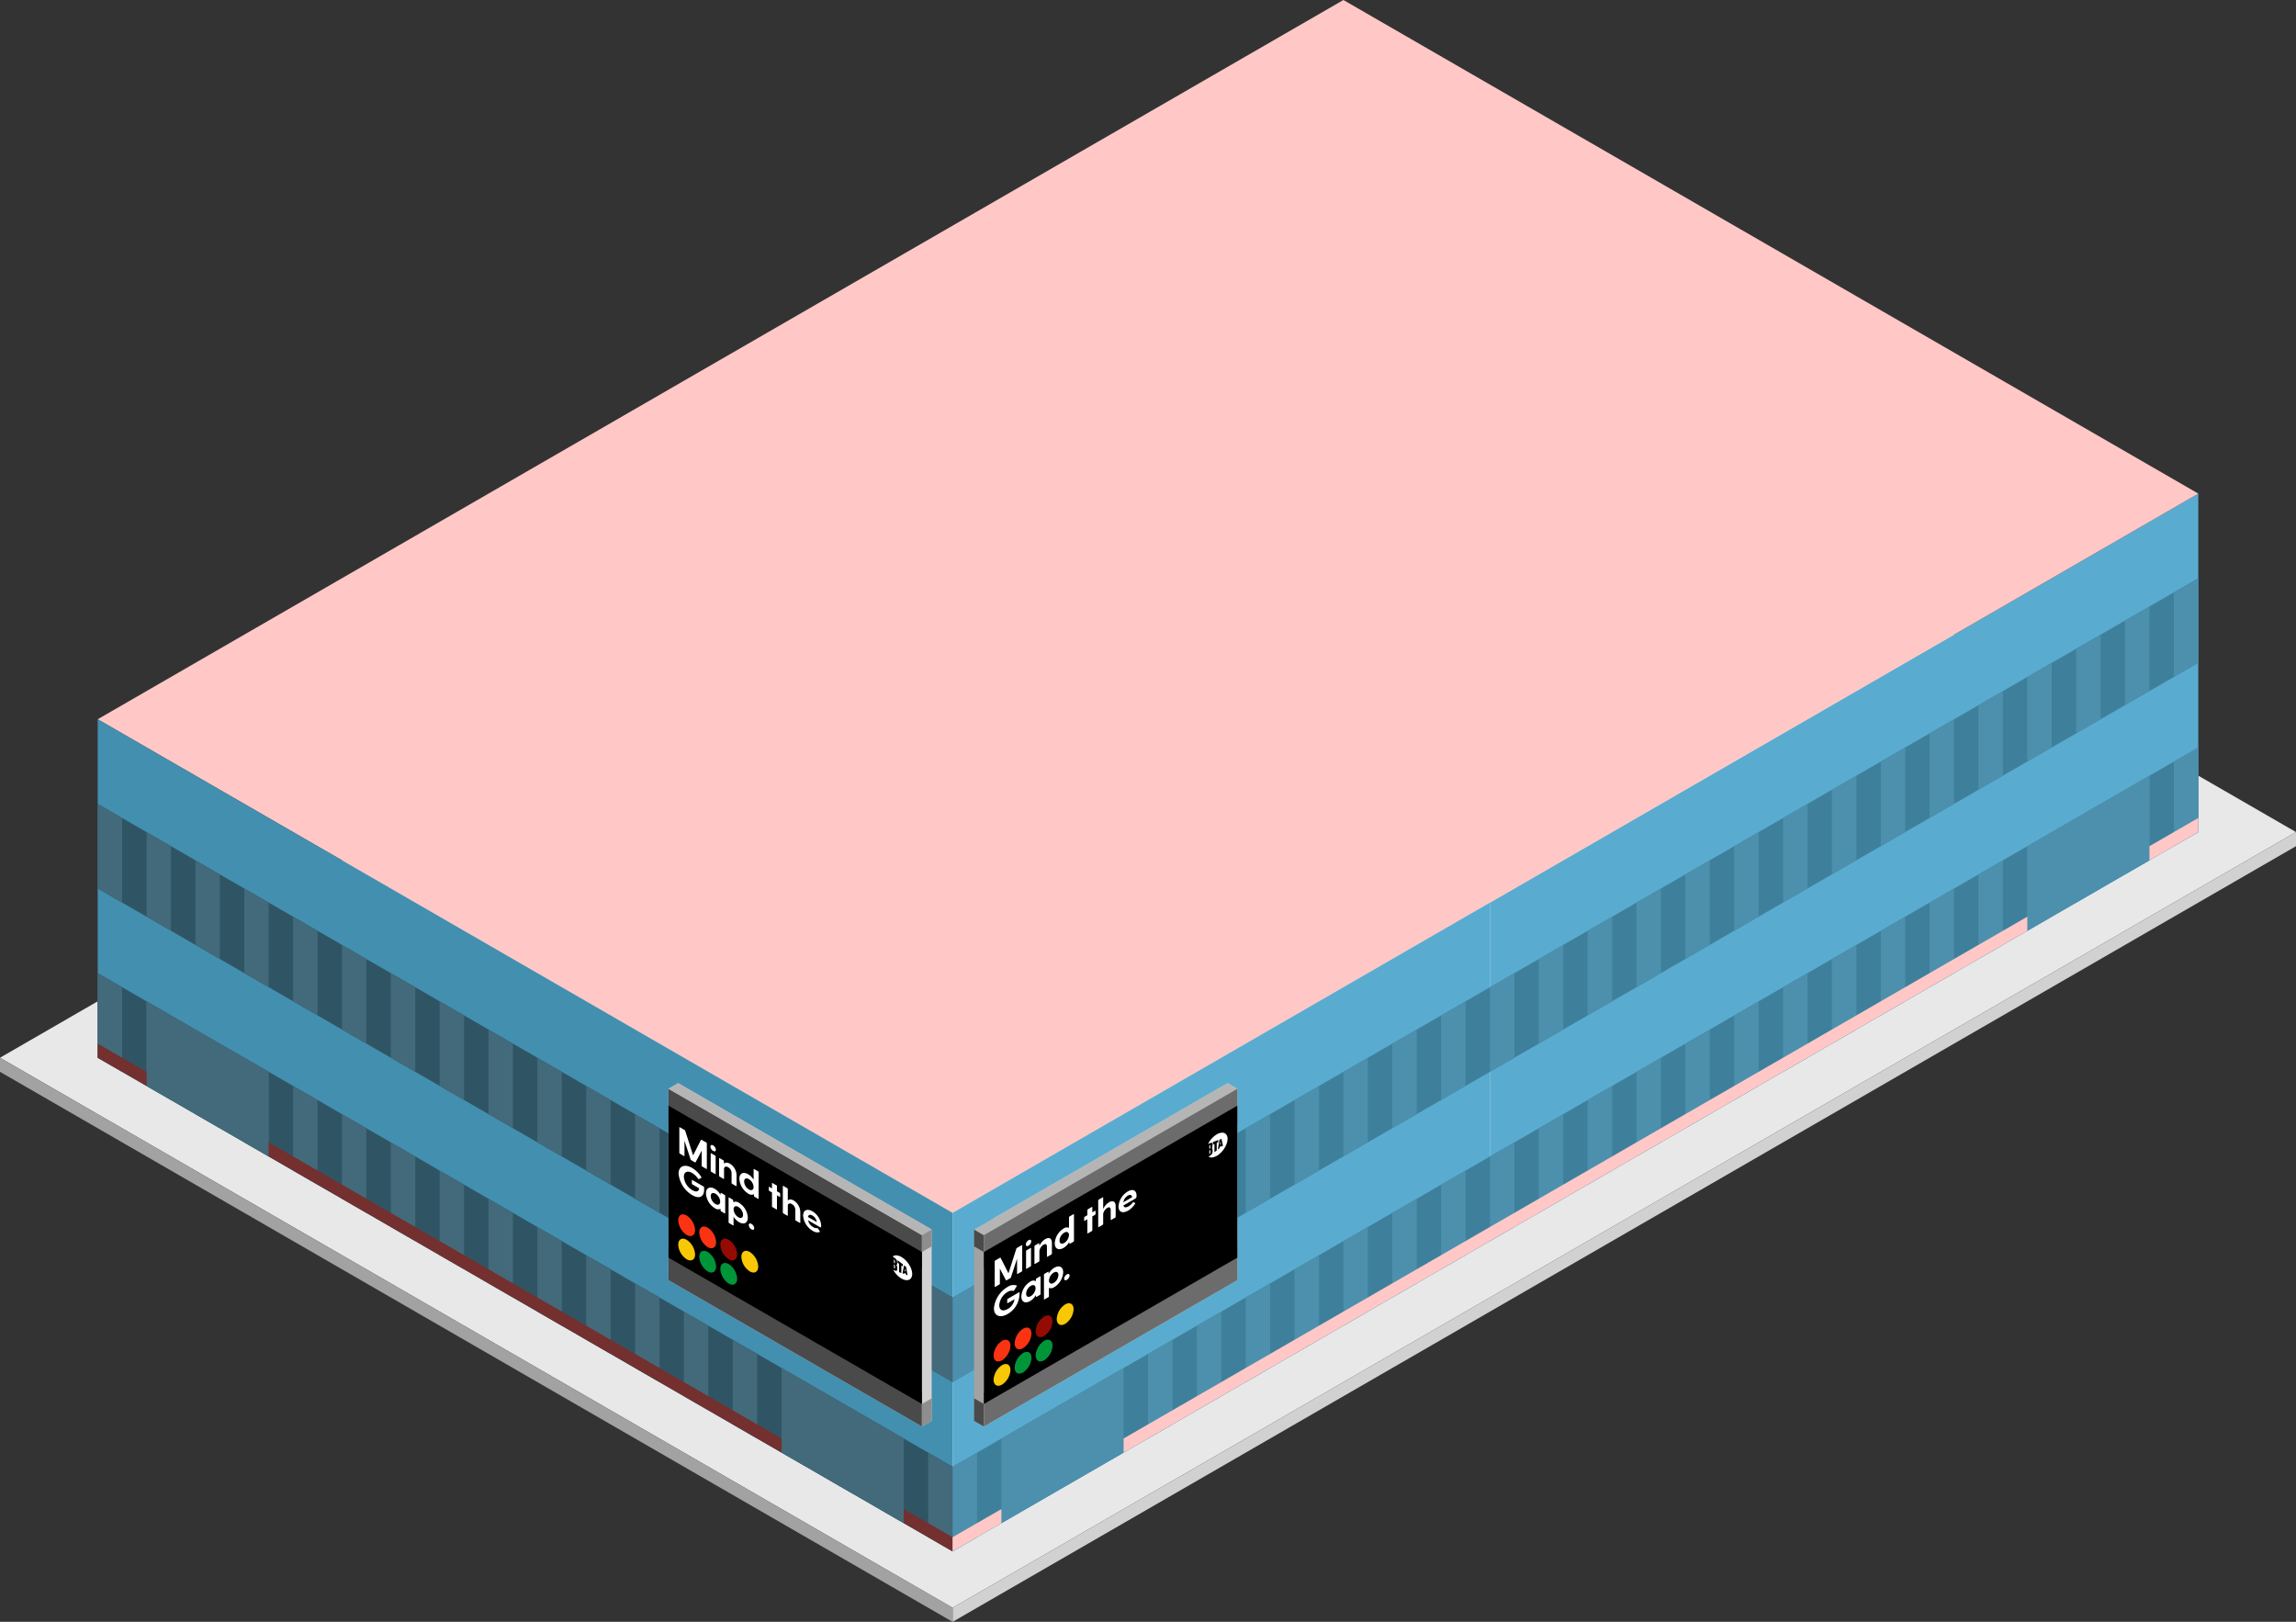 <svg id="Layer_1" data-name="Layer 1" xmlns="http://www.w3.org/2000/svg" viewBox="0 0 470 331.976">
  <rect x="0" y="0" width="470" height="331.976" fill="#333333" stroke="none"/>
  <defs>
    <style>
      .concrete-top {
        fill: #e8e8e8;
      }

      .curtain-R-prim-light {
        fill: #59acd0;
      }

      .top-light {
        fill: #ffc8c6;
      }

      .curtain-L-prim-light {
        fill: #438fb0;
      }

      .curtain-L-prim-dark {
        fill: #2f5565;
      }

      .curtain-R-prim-dark {
        fill: #3e809c;
      }

      .curtain-L-prim-dark-light {
        fill: #426a7a;
      }

      .curtain-R-prim-dark-light {
        fill: #4d90ad;
      }

      .exterior-L-prim {
        fill: #73302e;
      }

      .concrete-right {
        fill: #d1d1d1;
      }

      .concrete-left {
        fill: #a2a2a2;
      }

      .cls-1 {
        fill: #4a4a4a;
      }

      .cls-2 {
        fill: #b5b5b5;
      }

      .cls-3 {
        fill: #6c6c6c;
      }

      .cls-4 {
        fill: #fff;
      }

      .cls-5 {
        fill: #f8c706;
      }

      .cls-6 {
        fill: #fa3312;
      }

      .cls-7 {
        fill: #01953a;
      }

      .cls-8 {
        fill: #940b03;
      }

      .cls-9 {
        fill: #8e8e8e;
      }
    </style>
  </defs>
  <title>Artboard 16</title>
  <g id="root">
    <g>
      <path id="Path" class="concrete-top" d="M195,329.09,470,170.318,275,57.735,0,216.506Z"/>
      <path id="Path-2" data-name="Path" class="curtain-R-prim-light" d="M305,184.752l145-83.716v69.282L305,254.034Z"/>
      <path id="anchor_20_248.261_430" class="top-light" d="M20,147.224,275,0,450,101.036,195,248.261Z"/>
      <path id="Path-3" data-name="Path" class="curtain-L-prim-light" d="M20,216.506,195,317.543V248.261L20,147.224Z"/>
      <path id="Path-4" data-name="Path" class="curtain-R-prim-light" d="M195,248.261l110-63.509v69.282L195,317.543Z"/>
      <path id="Path-5" data-name="Path" class="curtain-L-prim-dark" d="M195,265.581,20,164.545v17.32L195,282.902Z"/>
      <path id="Path-6" data-name="Path" class="curtain-L-prim-dark" d="M195,300.222,20,199.186v17.32L195,317.543Z"/>
      <path id="Path-7" data-name="Path" class="curtain-R-prim-dark" d="M195,265.581,450,118.357v17.32L195,282.902Z"/>
      <path id="Path-8" data-name="Path" class="curtain-R-prim-dark" d="M195,300.222,450,152.998v17.321L195,317.543Z"/>
      <path id="Path-9" data-name="Path" class="curtain-L-prim-dark-light" d="M20,164.545l5,2.887v17.32l-5-2.887Z"/>
      <path id="Path-10" data-name="Path" class="curtain-R-prim-dark-light" d="M300,204.96l-5,2.887v17.32l5-2.887Z"/>
      <path id="Path-11" data-name="Path" class="curtain-L-prim-dark-light" d="M20,199.186l5,2.887v17.32l-5-2.887Z"/>
      <path id="Path-12" data-name="Path" class="curtain-R-prim-dark-light" d="M300,239.601l-5,2.887v17.321l5-2.887Z"/>
      <path id="Path-13" data-name="Path" class="curtain-R-prim-dark-light" d="M410,141.451l-5,2.887v17.321l5-2.887Z"/>
      <path id="Path-14" data-name="Path" class="curtain-R-prim-dark-light" d="M410,176.092l-5,2.887v17.32l5-2.887Z"/>
      <path id="Path-15" data-name="Path" class="curtain-R-prim-dark-light" d="M440,124.13l-5,2.887v17.32l5-2.887Z"/>
      <path id="Path-16" data-name="Path" class="curtain-R-prim-dark-light" d="M440,158.771l-5,2.887v17.321l5-2.887Z"/>
      <path id="Path-17" data-name="Path" class="curtain-R-prim-dark-light" d="M450,118.357l-5,2.887v17.32l5-2.887Z"/>
      <path id="Path-18" data-name="Path" class="curtain-R-prim-dark-light" d="M450,152.998l-5,2.887v17.321l5-2.887Z"/>
      <path id="Path-19" data-name="Path" class="curtain-L-prim-dark-light" d="M100,210.733l5,2.887V230.94l-5-2.887Z"/>
      <path id="Path-20" data-name="Path" class="curtain-R-prim-dark-light" d="M220,251.148l-5,2.887v17.321l5-2.887Z"/>
      <path id="Path-21" data-name="Path" class="curtain-L-prim-dark-light" d="M100,245.374l5,2.887v17.32l-5-2.887Z"/>
      <path id="Path-22" data-name="Path" class="curtain-R-prim-dark-light" d="M330,187.639l-5,2.887v17.32l5-2.887Z"/>
      <path id="Path-23" data-name="Path" class="curtain-R-prim-dark-light" d="M330,222.28l-5,2.886v17.321l5-2.887Z"/>
      <path id="Path-24" data-name="Path" class="curtain-L-prim-dark-light" d="M60,187.639l5,2.887v17.32l-5-2.887Z"/>
      <path id="Path-25" data-name="Path" class="curtain-R-prim-dark-light" d="M260,228.054l-5,2.887v17.321l5-2.887Z"/>
      <path id="Path-26" data-name="Path" class="curtain-L-prim-dark-light" d="M60,222.28l5,2.887v17.32l-5-2.887Z"/>
      <path id="Path-27" data-name="Path" class="curtain-R-prim-dark-light" d="M260,262.695l-5,2.887v17.321l5-2.887Z"/>
      <path id="Path-28" data-name="Path" class="curtain-R-prim-dark-light" d="M370,164.545l-5,2.887v17.32l5-2.887Z"/>
      <path id="Path-29" data-name="Path" class="curtain-R-prim-dark-light" d="M370,199.186l-5,2.887v17.32l5-2.887Z"/>
      <path id="Path-30" data-name="Path" class="curtain-L-prim-dark-light" d="M140,233.827l5,2.887v17.321l-5-2.887Z"/>
      <path id="Path-31" data-name="Path" class="curtain-L-prim-dark-light" d="M140,268.468l5,2.887v17.32l-5-2.887Z"/>
      <path id="Path-32" data-name="Path" class="curtain-L-prim-dark-light" d="M40,176.092l5,2.887v17.32l-5-2.887Z"/>
      <path id="Path-33" data-name="Path" class="curtain-R-prim-dark-light" d="M280,216.506l-5,2.887v17.32l5-2.887Z"/>
      <path id="Path-34" data-name="Path" class="curtain-L-prim-dark-light" d="M40,210.733l5,2.887v17.32l-5-2.887Z"/>
      <path id="Path-35" data-name="Path" class="curtain-R-prim-dark-light" d="M280,251.148l-5,2.887v17.321l5-2.887Z"/>
      <path id="Path-36" data-name="Path" class="curtain-R-prim-dark-light" d="M390,152.998l-5,2.887v17.321l5-2.887Z"/>
      <path id="Path-37" data-name="Path" class="curtain-R-prim-dark-light" d="M390,187.639l-5,2.887v17.32l5-2.887Z"/>
      <path id="Path-38" data-name="Path" class="curtain-R-prim-dark-light" d="M420,135.677l-5,2.887v17.32l5-2.887Z"/>
      <path id="Path-39" data-name="Path" class="curtain-R-prim-dark-light" d="M420,170.318l-5,2.887v17.321l5-2.887Z"/>
      <path id="Path-40" data-name="Path" class="curtain-L-prim-dark-light" d="M120,222.28l5,2.887v17.321l-5-2.887Z"/>
      <path id="Path-41" data-name="Path" class="curtain-R-prim-dark-light" d="M200,262.695l-5,2.887v17.32l5-2.887Z"/>
      <path id="Path-42" data-name="Path" class="curtain-L-prim-dark-light" d="M120,256.921l5,2.887v17.32l-5-2.887Z"/>
      <path id="Path-43" data-name="Path" class="curtain-R-prim-dark-light" d="M200,297.336l-5,2.887v17.32l5-2.887Z"/>
      <path id="Path-44" data-name="Path" class="curtain-R-prim-dark-light" d="M310,199.186l-5,2.887v17.32l5-2.887Z"/>
      <path id="Path-45" data-name="Path" class="curtain-R-prim-dark-light" d="M310,233.827l-5,2.887v17.321l5-2.887Z"/>
      <path id="Path-46" data-name="Path" class="curtain-L-prim-dark-light" d="M80,199.186l5,2.887v17.32l-5-2.887Z"/>
      <path id="Path-47" data-name="Path" class="curtain-R-prim-dark-light" d="M240,239.601l-5,2.887v17.321l5-2.887Z"/>
      <path id="Path-48" data-name="Path" class="curtain-L-prim-dark-light" d="M80,233.827l5,2.887v17.32l-5-2.887Z"/>
      <path id="Path-49" data-name="Path" class="curtain-R-prim-dark-light" d="M240,274.241l-5,2.887v17.321l5-2.887Z"/>
      <path id="Path-50" data-name="Path" class="curtain-R-prim-dark-light" d="M350,176.092l-5,2.887v17.32l5-2.887Z"/>
      <path id="Path-51" data-name="Path" class="curtain-R-prim-dark-light" d="M350,210.733l-5,2.887V230.94l5-2.887Z"/>
      <path id="Path-52" data-name="Path" class="curtain-L-prim-dark-light" d="M160,245.374l5,2.887v17.32l-5-2.887Z"/>
      <path id="Path-53" data-name="Path" class="curtain-L-prim-dark-light" d="M160,280.015l5,2.887v17.32l-5-2.887Z"/>
      <path id="Path-54" data-name="Path" class="curtain-L-prim-dark-light" d="M180,256.921l5,2.887v17.32l-5-2.887Z"/>
      <path id="Path-55" data-name="Path" class="curtain-L-prim-dark-light" d="M180,291.562l5,2.887v17.32l-5-2.887Z"/>
      <path id="Path-56" data-name="Path" class="curtain-L-prim-dark-light" d="M30,170.318l5,2.887v17.321l-5-2.887Z"/>
      <path id="Path-57" data-name="Path" class="curtain-R-prim-dark-light" d="M290,210.733l-5,2.887V230.94l5-2.887Z"/>
      <path id="Path-58" data-name="Path" class="curtain-L-prim-dark-light" d="M30,204.959l5,2.887v17.32L30,222.28Z"/>
      <path id="Path-59" data-name="Path" class="curtain-R-prim-dark-light" d="M290,245.374l-5,2.887v17.32l5-2.887Z"/>
      <path id="Path-60" data-name="Path" class="curtain-R-prim-dark-light" d="M400,147.224l-5,2.887v17.321l5-2.887Z"/>
      <path id="Path-61" data-name="Path" class="curtain-R-prim-dark-light" d="M400,181.865l-5,2.887v17.32l5-2.887Z"/>
      <path id="Path-62" data-name="Path" class="curtain-R-prim-dark-light" d="M430,129.904l-5,2.887v17.32l5-2.887Z"/>
      <path id="Path-63" data-name="Path" class="curtain-R-prim-dark-light" d="M430,164.545l-5,2.887v17.321l5-2.887Z"/>
      <path id="Path-64" data-name="Path" class="curtain-L-prim-dark-light" d="M110,216.506l5,2.887v17.32l-5-2.887Z"/>
      <path id="Path-65" data-name="Path" class="curtain-R-prim-dark-light" d="M210,256.921l-5,2.887v17.32l5-2.887Z"/>
      <path id="Path-66" data-name="Path" class="curtain-L-prim-dark-light" d="M110,251.148l5,2.887v17.321l-5-2.887Z"/>
      <path id="Path-67" data-name="Path" class="curtain-R-prim-dark-light" d="M230,280.015l-25,14.434v17.32l25-14.434Z"/>
      <path id="Path-68" data-name="Path" class="curtain-L-prim-dark-light" d="M160,280.015l25,14.434v17.32l-25-14.434Z"/>
      <path id="Path-69" data-name="Path" class="curtain-L-prim-dark-light" d="M30,204.959l25,14.434v17.32L30,222.28Z"/>
      <path id="Path-70" data-name="Path" class="curtain-R-prim-dark-light" d="M440,158.771l-25,14.434v17.32l25-14.434Z"/>
      <path id="Path-71" data-name="Path" class="curtain-R-prim-dark-light" d="M320,193.412l-5,2.887V213.62l5-2.887Z"/>
      <path id="Path-72" data-name="Path" class="curtain-R-prim-dark-light" d="M320,228.054l-5,2.887v17.321l5-2.887Z"/>
      <path id="Path-73" data-name="Path" class="curtain-L-prim-dark-light" d="M70,193.412l5,2.887V213.62l-5-2.887Z"/>
      <path id="Path-74" data-name="Path" class="curtain-R-prim-dark-light" d="M250,233.827l-5,2.887v17.321l5-2.887Z"/>
      <path id="Path-75" data-name="Path" class="curtain-L-prim-dark-light" d="M70,228.053l5,2.887v17.32l-5-2.887Z"/>
      <path id="Path-76" data-name="Path" class="curtain-R-prim-dark-light" d="M250,268.468l-5,2.887v17.32l5-2.887Z"/>
      <path id="Path-77" data-name="Path" class="curtain-R-prim-dark-light" d="M360,170.318l-5,2.887v17.321l5-2.887Z"/>
      <path id="Path-78" data-name="Path" class="curtain-R-prim-dark-light" d="M360,204.96l-5,2.887v17.32l5-2.887Z"/>
      <path id="Path-79" data-name="Path" class="curtain-L-prim-dark-light" d="M150,239.601l5,2.887v17.321l-5-2.887Z"/>
      <path id="Path-80" data-name="Path" class="curtain-L-prim-dark-light" d="M150,274.241l5,2.887v17.321l-5-2.887Z"/>
      <path id="Path-81" data-name="Path" class="curtain-L-prim-dark-light" d="M50,181.865l5,2.887v17.321l-5-2.887Z"/>
      <path id="Path-82" data-name="Path" class="curtain-R-prim-dark-light" d="M270,222.28l-5,2.887v17.321l5-2.887Z"/>
      <path id="Path-83" data-name="Path" class="curtain-L-prim-dark-light" d="M50,216.506l5,2.887v17.32l-5-2.887Z"/>
      <path id="Path-84" data-name="Path" class="curtain-R-prim-dark-light" d="M270,256.921l-5,2.887v17.32l5-2.887Z"/>
      <path id="Path-85" data-name="Path" class="curtain-R-prim-dark-light" d="M380,158.771l-5,2.887v17.321l5-2.887Z"/>
      <path id="Path-86" data-name="Path" class="curtain-R-prim-dark-light" d="M380,193.412l-5,2.887V213.62l5-2.887Z"/>
      <path id="Path-87" data-name="Path" class="curtain-L-prim-dark-light" d="M130,228.054l5,2.887v17.321l-5-2.887Z"/>
      <path id="Path-88" data-name="Path" class="curtain-L-prim-dark-light" d="M130,262.695l5,2.887v17.321l-5-2.887Z"/>
      <path id="Path-89" data-name="Path" class="curtain-L-prim-dark-light" d="M90,204.959l5,2.887v17.32L90,222.28Z"/>
      <path id="Path-90" data-name="Path" class="curtain-R-prim-dark-light" d="M230,245.374l-5,2.887v17.32l5-2.887Z"/>
      <path id="Path-91" data-name="Path" class="curtain-L-prim-dark-light" d="M90,239.601l5,2.887v17.32l-5-2.887Z"/>
      <path id="Path-92" data-name="Path" class="curtain-R-prim-dark-light" d="M340,181.865l-5,2.887v17.321l5-2.887Z"/>
      <path id="Path-93" data-name="Path" class="curtain-R-prim-dark-light" d="M340,216.506l-5,2.887v17.32l5-2.887Z"/>
      <path id="Path-94" data-name="Path" class="curtain-L-prim-dark-light" d="M170,251.148l5,2.887v17.321l-5-2.887Z"/>
      <path id="Path-95" data-name="Path" class="curtain-L-prim-dark-light" d="M170,285.788l5,2.887v17.32l-5-2.887Z"/>
      <path id="Path-96" data-name="Path" class="curtain-L-prim-dark-light" d="M190,262.695l5,2.887v17.32l-5-2.887Z"/>
      <path id="Path-97" data-name="Path" class="curtain-L-prim-dark-light" d="M190,297.335l5,2.887v17.32l-5-2.887Z"/>
      <path id="Path-98" data-name="Path" class="exterior-L-prim" d="M185,308.882l10,5.774v2.887l-10-5.774Z"/>
      <path id="Path-99" data-name="Path" class="top-light" d="M205,308.882l-10,5.774v2.887l10-5.774Z"/>
      <path id="Path-100" data-name="Path" class="top-light" d="M415,187.639l-185,106.81v2.887l185-106.81Z"/>
      <path id="Path-101" data-name="Path" class="top-light" d="M450,167.432l-10,5.774v2.887l10-5.774Z"/>
      <path id="Path-102" data-name="Path" class="exterior-L-prim" d="M20,213.62l10,5.774v2.887l-10-5.774Z"/>
      <path id="Path-103" data-name="Path" class="exterior-L-prim" d="M55,233.827l105,60.622v2.887L55,236.714Z"/>
      <path id="Path-104" data-name="Path" class="concrete-right" d="M195,329.09v2.887L470,173.205v-2.887Z"/>
      <path id="Path-105" data-name="Path" class="concrete-left" d="M0,216.506v2.887L195,331.976V329.09Z"/>
    </g>
    <g>
      <g id="Group">
        <g id="Group-2" data-name="Group">
          <path id="Path-106" data-name="Path" class="concrete-left" d="M199.404,251.668l1.996,1.153v39.172l-1.996-1.153Z"/>
          <path id="Path-107" data-name="Path" class="cls-1" d="M202.397,286.808l-.998.576-1.996-1.152v4.608l1.996,1.153.998-.576Z"/>
          <path id="Path-108" data-name="Path" class="cls-1" d="M202.397,252.244v3.456l-.998.576-1.996-1.152v-3.457l1.996,1.153Z"/>
          <path id="Path-109" data-name="Path" class="concrete-right" d="M203.395,249.365l-1.996,3.456v39.172l51.883-29.955V222.866l-1.996-1.152Z"/>
          <path id="Path-110" data-name="Path" class="cls-2" d="M199.404,251.669l1.996,1.152,51.883-29.955-1.996-1.152Z"/>
        </g>
        <g id="Group-3" data-name="Group">
          <path id="Path-111" data-name="Path" class="cls-3" d="M253.282,255.125l-51.883,29.954v6.913l51.883-29.955Z"/>
          <path id="Path-112" data-name="Path" class="cls-3" d="M253.282,222.866v6.912l-51.883,29.955v-6.912Z"/>
          <path id="Path-113" data-name="Path" d="M253.282,226.322l-51.883,29.955v31.107L253.282,257.43Z"/>
          <g id="Group-4" data-name="Group">
            <path id="Path-114" data-name="Path" class="cls-4" d="M247.756,235.511c0-.101-.026-.119-.115-.066l-.086.051v.73c.029-.02.058-.04.086-.061a.224.224,0,0,0,.115-.215Z"/>
            <path id="Path-115" data-name="Path" class="cls-4" d="M247.75,234.92v-.398c0-.101-.026-.123-.115-.084l-.081.037v.688c.027-.015.054-.03.081-.045A.188.188,0,0,0,247.75,234.92Z"/>
            <path id="Path-116" data-name="Path" class="cls-4" d="M249.822,233.661c-.034.291-.047.345-.082.649.085-.055.096-.066.181-.121-.034-.245-.048-.279-.081-.536Z"/>
            <path id="Compound_Path" data-name="Compound Path" class="cls-4" d="M249.088,232.189a4.308,4.308,0,0,0-1.008.827,5.056,5.056,0,0,0-.784,1.133l.454-.174c.375-.142.453-.032.453.33v.31a.544.544,0,0,1-.172.413v.026c.138-.008.19.072.19.235v.35a.928.928,0,0,1-.466.862l-.353.272a1.233,1.233,0,0,0,.887.124,2.824,2.824,0,0,0,1.084-.495,4.946,4.946,0,0,0,1.706-2.235,2.944,2.944,0,0,0,.202-1.189,1.278,1.278,0,0,0-.339-.842,1.052,1.052,0,0,0-.797-.287,2.304,2.304,0,0,0-1.058.34Zm-.021,1.742v1.558c-.156.12-.31.24-.466.36v-1.71c-.103.046-.205.092-.308.137v-.51l1.082-.415v.442C249.272,233.839,249.17,233.884,249.067,233.93Zm.959.798c-.012-.082-.024-.1-.036-.184l-.318.224c-.012.109-.024.152-.036.262l-.329.253.318-1.999.421-.164.291,1.368Z"/>
          </g>
          <path id="Compound_Path-2" data-name="Compound Path" class="cls-4" d="M208.58,264.532l-2.28,1.317a.222.222,0,0,0-.116.182v.654c0,.069.046.089.116.05l1.363-.788a2.655,2.655,0,0,1-1.409,2c-.994.574-1.703.22-1.703-.781a3.459,3.459,0,0,1,1.679-2.696,1.531,1.531,0,0,1,1.217-.24c.054.015.115-.021.161-.101l.508-.841c.054-.086.054-.139,0-.162a2.15,2.15,0,0,0-1.88.307,5.71,5.71,0,0,0-2.773,4.359c0,1.557,1.248,2.076,2.796,1.182a4.828,4.828,0,0,0,2.435-3.94v-.455C208.696,264.512,208.649,264.492,208.58,264.532Zm4.314-3.261-.709.409a.236.236,0,0,0-.116.183l-.022.367a1.126,1.126,0,0,0-1.149.108,3.824,3.824,0,0,0-1.825,3.034c0,1.101.77,1.535,1.825.926a3.193,3.193,0,0,0,1.141-1.198l.03.306c.008.066.046.089.116.05l.709-.409a.223.223,0,0,0,.116-.182V261.32C213.01,261.251,212.964,261.231,212.894,261.271Zm-1.872,4.031c-.563.325-.97.106-.97-.503a1.999,1.999,0,0,1,.97-1.607c.555-.32.963-.078.963.492A2.068,2.068,0,0,1,211.022,265.302Zm4.792-5.801a3.313,3.313,0,0,0-1.148,1.217l-.023-.341c-.008-.066-.046-.09-.116-.05l-.709.409a.223.223,0,0,0-.115.182v5.008c0,.069.046.089.115.049l.786-.453a.224.224,0,0,0,.116-.183v-1.726a1.152,1.152,0,0,0,1.094-.154,3.823,3.823,0,0,0,1.826-3.034C217.64,259.325,216.869,258.891,215.814,259.501Zm-.123,3.106c-.555.321-.963.063-.963-.507a2.042,2.042,0,0,1,.963-1.604c.562-.325.971-.113.971.487A2.015,2.015,0,0,1,215.691,262.607Zm2.704-.636a1.146,1.146,0,0,0,.555-.883c0-.308-.247-.413-.555-.235a1.15,1.15,0,0,0-.562.88C217.832,262.049,218.079,262.153,218.394,261.971Zm5.749-14.127-.539.311v-1.04c0-.069-.046-.089-.115-.049l-.786.453a.223.223,0,0,0-.116.182v1.04l-.539.311a.224.224,0,0,0-.116.183v.601c0,.069.046.088.116.049l.539-.311v2.827c0,.07.046.089.116.049l.786-.453a.223.223,0,0,0,.115-.183v-2.827l.539-.311a.222.222,0,0,0,.116-.182v-.601C224.259,247.822,224.213,247.803,224.143,247.843Zm2.874-1.744a3.054,3.054,0,0,0-1.194,1.391v-2.35c0-.069-.046-.089-.116-.049l-.785.454a.222.222,0,0,0-.116.182V251.12c0,.069.046.089.116.049l.785-.453a.223.223,0,0,0,.116-.182v-2.065a1.868,1.868,0,0,1,.832-1.22c.37-.214.709-.194.709.43v1.964c0,.069.046.089.116.049l.786-.453a.224.224,0,0,0,.115-.182v-2.15C228.38,245.897,227.787,245.655,227.017,246.099Zm5.639-1.36c0-1.025-.701-1.491-1.795-.859a3.913,3.913,0,0,0-1.903,3.078c0,1.109.81,1.513,1.988.833a4.21,4.21,0,0,0,1.402-1.387c.062-.097.062-.151.008-.174l-.339-.136c-.054-.022-.101.004-.169.09a2.688,2.688,0,0,1-.801.725c-.593.342-.979.28-1.078-.163l2.419-1.397C232.618,245.215,232.656,245.039,232.656,244.739Zm-1.787-.001c.454-.263.817-.179.886.313l-1.803,1.041A1.915,1.915,0,0,1,230.869,244.738Zm-21.734,10.152-.948.547a.307.307,0,0,0-.139.157l-1.61,5.036-1.618-3.172c-.022-.041-.077-.033-.138.003l-.948.547a.222.222,0,0,0-.116.182v5.162c0,.07.046.089.116.049l.824-.476a.223.223,0,0,0,.116-.183v-3.066l1.248,2.369c.023.048.077.048.138.012l.748-.431a.312.312,0,0,0,.138-.172l1.248-3.81V260.71c0,.069.046.089.116.049l.824-.476a.223.223,0,0,0,.116-.183v-5.161C209.25,254.87,209.204,254.851,209.134,254.891Zm1.41.087a1.155,1.155,0,0,0,.555-.882c0-.309-.246-.421-.555-.243a1.163,1.163,0,0,0-.562.888C209.982,255.049,210.229,255.16,210.544,254.977Zm-.508,1.125v3.544c0,.07.045.089.115.049l.786-.453a.222.222,0,0,0,.115-.182v-3.544c0-.069-.045-.089-.115-.049l-.786.453A.222.222,0,0,0,210.036,256.103Zm3.929-2.468a3.04,3.04,0,0,0-1.194,1.391v-.008l-.031-.475c-.007-.066-.046-.089-.116-.05l-.754.436a.224.224,0,0,0-.116.183v3.543c0,.07.046.089.116.05l.785-.454a.222.222,0,0,0,.116-.182v-2.065a1.868,1.868,0,0,1,.832-1.22c.369-.213.709-.193.709.43v1.964c0,.07.046.09.116.05l.785-.454a.222.222,0,0,0,.116-.182v-2.15C215.328,253.433,214.736,253.19,213.965,253.635Zm5.762-5.092-.785.454a.222.222,0,0,0-.116.182v2.142a1.156,1.156,0,0,0-1.094.139,3.823,3.823,0,0,0-1.825,3.034c0,1.101.77,1.535,1.825.926a3.193,3.193,0,0,0,1.141-1.198l.03.306c.008.066.046.089.116.05l.709-.409a.223.223,0,0,0,.116-.182v-5.393C219.843,248.523,219.797,248.503,219.727,248.543Zm-1.872,5.88c-.563.325-.971.106-.971-.503a2,2,0,0,1,.971-1.607c.555-.32.963-.078.963.492A2.068,2.068,0,0,1,217.856,254.423Z"/>
          <g id="Group-5" data-name="Group">
            <path id="Path-117" data-name="Path" class="cls-5" d="M203.395,282.422h0a3.813,3.813,0,0,1,1.723-2.985h0c.952-.549,1.724-.103,1.724.995h0a3.812,3.812,0,0,1-1.724,2.985h0C204.167,283.967,203.395,283.52,203.395,282.422Z"/>
            <path id="Path-118" data-name="Path" class="cls-6" d="M203.395,277.447h0a3.814,3.814,0,0,1,1.723-2.985h0c.952-.549,1.724-.103,1.724.995h0a3.812,3.812,0,0,1-1.724,2.985h0C204.167,278.991,203.395,278.545,203.395,277.447Z"/>
            <path id="Path-119" data-name="Path" class="cls-7" d="M207.703,279.935h0a3.813,3.813,0,0,1,1.723-2.985h0c.952-.549,1.724-.104,1.724.995h0a3.812,3.812,0,0,1-1.724,2.985h0C208.476,281.479,207.703,281.033,207.703,279.935Z"/>
            <path id="Path-120" data-name="Path" class="cls-6" d="M207.703,274.959h0a3.813,3.813,0,0,1,1.723-2.985h0c.952-.549,1.724-.103,1.724.995h0a3.812,3.812,0,0,1-1.724,2.985h0C208.476,276.503,207.703,276.058,207.703,274.959Z"/>
            <path id="Path-121" data-name="Path" class="cls-7" d="M212.012,277.447h0a3.812,3.812,0,0,1,1.724-2.985h0c.951-.549,1.723-.103,1.723.995h0a3.813,3.813,0,0,1-1.723,2.985h0C212.785,278.991,212.012,278.545,212.012,277.447Z"/>
            <path id="Path-122" data-name="Path" class="cls-8" d="M212.012,272.472h0a3.812,3.812,0,0,1,1.724-2.985h0c.951-.549,1.723-.104,1.723.995h0a3.812,3.812,0,0,1-1.723,2.985h0C212.785,274.015,212.012,273.57,212.012,272.472Z"/>
            <path id="Path-123" data-name="Path" class="cls-5" d="M216.321,269.984h0a3.812,3.812,0,0,1,1.724-2.985h0c.951-.549,1.723-.103,1.723.995h0a3.813,3.813,0,0,1-1.723,2.985h0C217.094,271.528,216.321,271.082,216.321,269.984Z"/>
          </g>
        </g>
      </g>
      <g id="Group-6" data-name="Group">
        <g id="Group-7" data-name="Group">
          <path id="Path-124" data-name="Path" class="concrete-right" d="M138.837,221.714l-1.996,1.152v39.172l51.883,29.955L190.72,290.84V251.669Z"/>
          <path id="Path-125" data-name="Path" class="cls-1" d="M188.725,285.08l-51.883-29.955v6.912l51.883,29.955Z"/>
          <path id="Path-126" data-name="Path" class="cls-9" d="M188.725,287.384l1.996-1.152v4.608l-1.996,1.153Z"/>
          <path id="Path-127" data-name="Path" class="cls-1" d="M188.725,252.821v6.912l-51.883-29.954v-6.913Z"/>
          <path id="Path-128" data-name="Path" class="cls-2" d="M138.837,221.714l-1.996,1.152,51.883,29.955,1.996-1.152Z"/>
          <path id="Path-129" data-name="Path" d="M188.725,256.277l-51.883-29.955V257.43l51.883,29.954Z"/>
          <path id="Path-130" data-name="Path" class="cls-9" d="M188.725,256.277l1.996-1.152V251.669l-1.996,1.152Z"/>
          <g id="Group-8" data-name="Group">
            <path id="Path-131" data-name="Path" class="cls-4" d="M183.198,259.084a.19.19,0,0,0-.115-.199l-.086-.048v.73c.029.013.058.026.086.039.089.039.115.018.115-.084Z"/>
            <path id="Path-132" data-name="Path" class="cls-4" d="M183.192,258.487v-.398a.225.225,0,0,0-.115-.216l-.081-.057v.688c.027.016.054.032.081.049C183.166,258.606,183.192,258.589,183.192,258.487Z"/>
            <path id="Path-133" data-name="Path" class="cls-4" d="M185.264,259.621c-.034.252-.047.291-.081.555.085.043.096.044.181.088-.034-.284-.048-.334-.082-.63Z"/>
            <path id="Compound_Path-3" data-name="Compound Path" class="cls-4" d="M184.53,257.3a2.353,2.353,0,0,0-1.008-.338,1.089,1.089,0,0,0-.784.229l.454.35a.919.919,0,0,1,.453.854v.31c0,.148-.036.228-.172.214v.026a.635.635,0,0,1,.19.455v.349c0,.361-.078.47-.466.324l-.353-.136a5.093,5.093,0,0,0,.887,1.149,3.861,3.861,0,0,0,1.084.757,1.838,1.838,0,0,0,1.014.179.97.97,0,0,0,.693-.443,1.585,1.585,0,0,0,.202-.957,3.495,3.495,0,0,0-.339-1.234,5.051,5.051,0,0,0-.797-1.206,4.35,4.35,0,0,0-1.058-.882Zm-.021,1.718v1.558c-.156-.059-.31-.119-.466-.179v-1.71c-.103-.072-.205-.144-.308-.217v-.51l1.082.833v.442C184.714,259.163,184.612,259.091,184.509,259.018Zm.959,1.906c-.012-.097-.024-.128-.036-.226l-.318-.144c-.012.094-.024.124-.036.22l-.329-.126.318-1.632.421.323.291,1.705Z"/>
          </g>
          <path id="Compound_Path-4" data-name="Compound Path" class="cls-4" d="M144.022,242.87l-2.28-1.317c-.069-.04-.116-.02-.116.049v.654a.222.222,0,0,0,.116.182l1.363.788c-.031.637-.532.879-1.41.372a3.451,3.451,0,0,1-1.703-2.747c0-.979.739-1.299,1.679-.757A3.811,3.811,0,0,1,142.89,241.26c.054.077.115.113.161.086l.508-.253c.054-.023.054-.077,0-.162a5.643,5.643,0,0,0-1.88-1.863c-1.54-.89-2.773-.377-2.773,1.157a5.774,5.774,0,0,0,2.796,4.411c1.533.885,2.435.265,2.435-1.129v-.455A.222.222,0,0,0,144.022,242.87Zm4.314,1.72-.709-.409c-.069-.04-.108-.016-.116.05l-.022.341a3.315,3.315,0,0,0-1.149-1.217c-1.055-.61-1.825-.176-1.825.926a3.825,3.825,0,0,0,1.825,3.034,1.099,1.099,0,0,0,1.141.119l.03.341a.235.235,0,0,0,.116.183l.709.409c.07.04.116.021.116-.049v-3.544A.223.223,0,0,0,148.336,244.59Zm-1.872,1.87a2.015,2.015,0,0,1-.971-1.624c0-.601.408-.812.971-.488a2.042,2.042,0,0,1,.963,1.604C147.427,246.522,147.019,246.78,146.464,246.46Zm4.792-.269a1.125,1.125,0,0,0-1.148-.109l-.023-.367a.236.236,0,0,0-.116-.183l-.709-.409c-.069-.04-.115-.021-.115.049V250.18a.224.224,0,0,0,.115.183l.786.453c.07.04.116.021.116-.049v-1.726a3.17,3.17,0,0,0,1.094,1.109c1.055.609,1.826.176,1.826-.926A3.824,3.824,0,0,0,151.256,246.191Zm-.123,2.964a2.069,2.069,0,0,1-.964-1.619c0-.57.409-.812.964-.492a2.002,2.002,0,0,1,.971,1.608C152.104,249.261,151.695,249.48,151.133,249.155Zm2.704,2.486c.308.178.555.074.555-.242a1.145,1.145,0,0,0-.555-.875c-.315-.183-.562-.078-.562.23A1.149,1.149,0,0,0,153.837,251.64Zm5.749-7.489-.539-.311v-1.04a.221.221,0,0,0-.115-.182l-.786-.453c-.069-.041-.116-.021-.116.049v1.04l-.539-.311c-.069-.041-.116-.021-.116.049v.601a.223.223,0,0,0,.116.182l.539.311v2.827a.222.222,0,0,0,.116.182l.786.454c.069.04.115.021.115-.049v-2.827l.539.311c.07.04.116.02.116-.05v-.6A.223.223,0,0,0,159.585,244.151Zm2.874,1.575c-.547-.316-.948-.247-1.194.011v-2.35a.223.223,0,0,0-.116-.182l-.785-.453c-.069-.04-.116-.021-.116.049v5.393a.222.222,0,0,0,.116.182l.785.454c.07.04.116.02.116-.05v-2.064c0-.177.262-.588.832-.259a1.4,1.4,0,0,1,.709,1.249V249.67a.222.222,0,0,0,.116.182l.786.454c.069.04.115.02.115-.05v-2.149A2.821,2.821,0,0,0,162.459,245.726Zm5.639,5.151a3.665,3.665,0,0,0-1.795-2.932c-1.093-.631-1.903-.228-1.903.881a3.957,3.957,0,0,0,1.988,3.127,1.614,1.614,0,0,0,1.402.232c.061-.026.061-.081.008-.165l-.339-.527c-.054-.086-.101-.112-.169-.106a1.212,1.212,0,0,1-.801-.2,2.097,2.097,0,0,1-1.078-1.409l2.418,1.397C168.06,251.308,168.098,251.177,168.098,250.876Zm-1.787-2.064a1.832,1.832,0,0,1,.886,1.335l-1.803-1.041C165.478,248.625,165.849,248.545,166.311,248.812Zm-21.734-14.944-.948-.548c-.061-.035-.116-.043-.139-.002l-1.61,3.176-1.618-5.04a.296.296,0,0,0-.138-.157l-.948-.547c-.069-.041-.116-.021-.116.049V235.96a.225.225,0,0,0,.116.183l.824.476c.069.04.116.02.116-.049v-3.067l1.248,3.81a.305.305,0,0,0,.138.172l.748.432c.061.035.115.036.138-.013l1.248-2.368v3.066a.222.222,0,0,0,.116.182l.824.476c.07.04.116.02.116-.049V234.05A.222.222,0,0,0,144.577,233.868Zm1.41,1.715c.309.178.555.065.555-.243a1.153,1.153,0,0,0-.555-.882c-.315-.183-.562-.071-.562.237A1.164,1.164,0,0,0,145.986,235.584Zm-.508.538v3.544a.22.22,0,0,0,.115.182l.786.454c.07.04.115.02.115-.05v-3.543a.223.223,0,0,0-.115-.183l-.786-.454C145.524,236.033,145.479,236.052,145.479,236.121Zm3.929,2.068c-.548-.315-.948-.247-1.194.012v-.008l-.031-.511a.234.234,0,0,0-.116-.182l-.754-.436c-.069-.04-.116-.021-.116.049v3.544a.223.223,0,0,0,.116.182l.786.453c.069.04.116.021.116-.049V239.18c0-.177.262-.588.832-.259a1.4,1.4,0,0,1,.709,1.248v1.965a.223.223,0,0,0,.116.182l.785.453c.07.04.116.021.116-.049v-2.15A2.822,2.822,0,0,0,149.407,238.19Zm5.762,1.563-.785-.453c-.069-.04-.116-.021-.116.049v2.142a3.239,3.239,0,0,0-1.094-1.125c-1.055-.609-1.825-.176-1.825.926a3.824,3.824,0,0,0,1.825,3.034,1.097,1.097,0,0,0,1.141.119l.03.342a.235.235,0,0,0,.116.182l.709.41c.07.04.116.02.116-.049v-5.393A.223.223,0,0,0,155.17,239.753Zm-1.872,3.719a2.016,2.016,0,0,1-.971-1.623c0-.601.408-.812.971-.488a2.043,2.043,0,0,1,.963,1.604C154.261,243.534,153.853,243.792,153.298,243.471Z"/>
          <g id="Group-9" data-name="Group">
            <path id="Path-134" data-name="Path" class="cls-5" d="M138.837,254.772h0c0-1.098.773-1.544,1.723-.995h0a3.812,3.812,0,0,1,1.724,2.985h0c0,1.098-.773,1.544-1.724.995h0A3.812,3.812,0,0,1,138.837,254.772Z"/>
            <path id="Path-135" data-name="Path" class="cls-6" d="M138.837,249.796h0c0-1.098.773-1.545,1.723-.995h0a3.81,3.81,0,0,1,1.724,2.985h0c0,1.099-.773,1.544-1.724.995h0A3.814,3.814,0,0,1,138.837,249.796Z"/>
            <path id="Path-136" data-name="Path" class="cls-7" d="M143.145,257.26h0c0-1.098.773-1.545,1.723-.995h0a3.812,3.812,0,0,1,1.724,2.985h0c0,1.098-.773,1.544-1.724.995h0A3.814,3.814,0,0,1,143.145,257.26Z"/>
            <path id="Path-137" data-name="Path" class="cls-6" d="M143.145,252.284h0c0-1.098.773-1.545,1.723-.995h0a3.811,3.811,0,0,1,1.724,2.985h0c0,1.098-.773,1.544-1.724.995h0A3.813,3.813,0,0,1,143.145,252.284Z"/>
            <path id="Path-138" data-name="Path" class="cls-7" d="M147.454,259.748h0c0-1.098.773-1.544,1.724-.995h0a3.814,3.814,0,0,1,1.723,2.985h0c0,1.098-.773,1.544-1.723.995h0A3.812,3.812,0,0,1,147.454,259.748Z"/>
            <path id="Path-139" data-name="Path" class="cls-8" d="M147.454,254.772h0c0-1.098.773-1.544,1.724-.995h0a3.814,3.814,0,0,1,1.723,2.985h0c0,1.098-.773,1.544-1.723.995h0A3.811,3.811,0,0,1,147.454,254.772Z"/>
            <path id="Path-140" data-name="Path" class="cls-5" d="M151.763,257.26h0c0-1.098.773-1.545,1.724-.995h0A3.813,3.813,0,0,1,155.21,259.25h0c0,1.098-.773,1.544-1.723.995h0A3.812,3.812,0,0,1,151.763,257.26Z"/>
          </g>
        </g>
      </g>
    </g>
  </g>
</svg>
